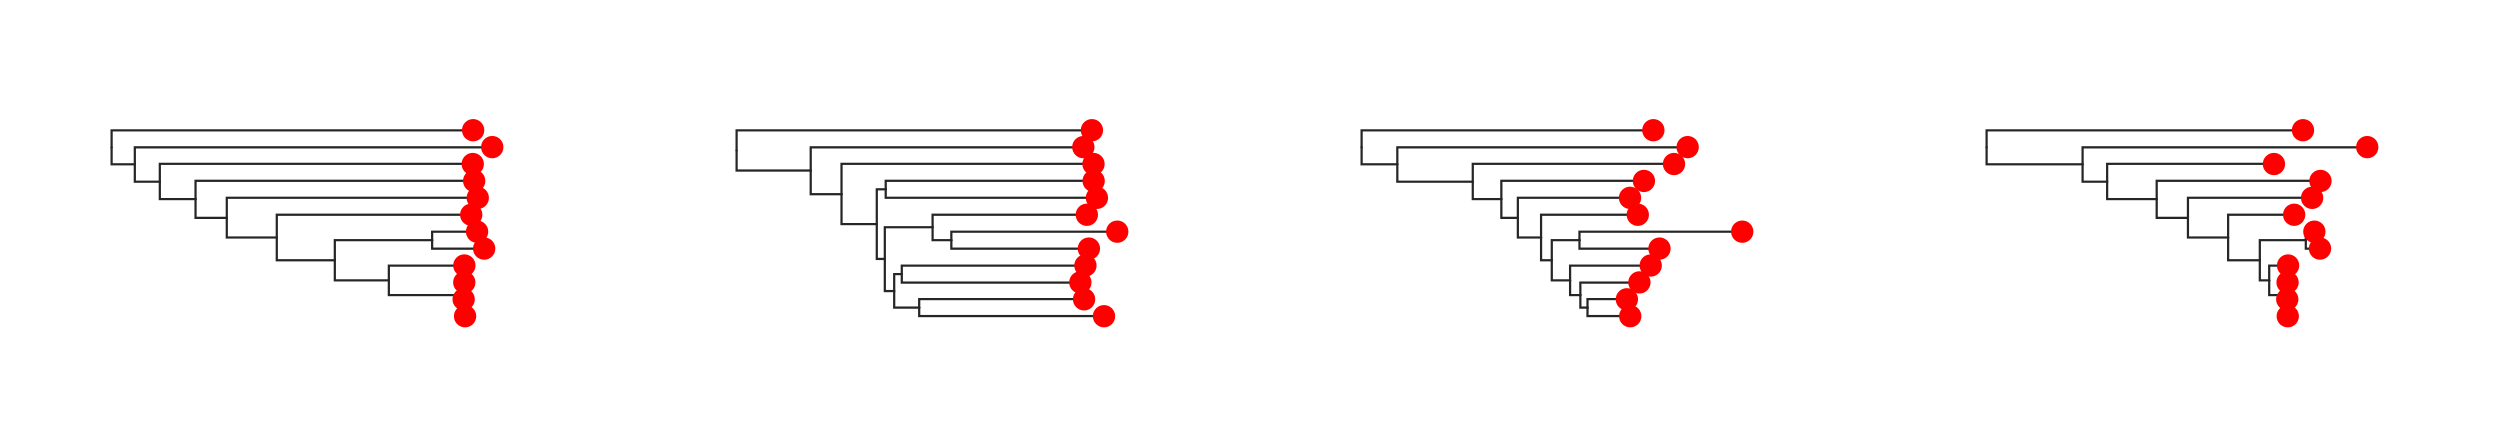 <svg class="toyplot-canvas-Canvas" xmlns:toyplot="http://www.sandia.gov/toyplot" xmlns:xlink="http://www.w3.org/1999/xlink" xmlns="http://www.w3.org/2000/svg" width="560.0px" height="100.0px" viewBox="0 0 560.0 100.0" preserveAspectRatio="xMidYMid meet" style="background-color:transparent;border-color:#292724;border-style:none;border-width:1.0;fill:rgb(16.1%,15.3%,14.1%);fill-opacity:1.0;font-family:Helvetica;font-size:12px;opacity:1.0;stroke:rgb(16.1%,15.3%,14.1%);stroke-opacity:1.0;stroke-width:1.0" id="tbd009f4f564149ef82e653fc82a893bb"><g class="toyplot-coordinates-Cartesian" id="t99405f12897c4bf6b1085447ce588f57"><clipPath id="t864dbfa0a07e4b758c25f34aa952d278"><rect x="15.0" y="15.0" width="110.0" height="70.0" /></clipPath><g clip-path="url(#t864dbfa0a07e4b758c25f34aa952d278)"><g class="toytree-mark-Toytree" id="t67c1e9eaad8046b4949927b30342cdd4"><g class="toytree-Edges" style="fill:none;stroke:rgb(14.9%,14.9%,14.9%);stroke-linecap:round;stroke-opacity:1;stroke-width:0.5"><path d="M 25.0 33.0 L 25.0 36.8 L 30.2 36.8" id="22,21" /><path d="M 30.2 36.8 L 30.2 40.7 L 35.8 40.7" id="21,20" /><path d="M 35.8 40.7 L 35.8 44.6 L 43.8 44.6" id="20,19" /><path d="M 43.8 44.6 L 43.8 48.8 L 50.8 48.8" id="19,18" /><path d="M 50.8 48.8 L 50.8 53.2 L 62.0 53.2" id="18,17" /><path d="M 62.0 53.2 L 62.0 58.3 L 75.0 58.3" id="17,16" /><path d="M 75.0 58.3 L 75.0 53.8 L 96.8 53.8" id="16,15" /><path d="M 75.0 58.3 L 75.0 62.8 L 87.1 62.8" id="16,14" /><path d="M 87.1 62.8 L 87.1 66.1 L 102.9 66.1" id="14,13" /><path d="M 102.9 66.1 L 102.9 68.9 L 103.4 68.9" id="13,12" /><path d="M 25.0 33.0 L 25.0 29.2 L 106.0 29.2" id="22,11" /><path d="M 30.2 36.8 L 30.2 33.0 L 110.3 33.0" id="21,10" /><path d="M 35.8 40.7 L 35.8 36.7 L 105.9 36.7" id="20,9" /><path d="M 43.8 44.6 L 43.8 40.5 L 106.2 40.5" id="19,8" /><path d="M 50.8 48.8 L 50.8 44.3 L 107.0 44.3" id="18,7" /><path d="M 62.0 53.2 L 62.0 48.1 L 105.6 48.1" id="17,6" /><path d="M 96.8 53.8 L 96.8 51.9 L 106.9 51.9" id="15,5" /><path d="M 96.8 53.8 L 96.8 55.7 L 108.5 55.7" id="15,4" /><path d="M 87.1 62.8 L 87.1 59.5 L 104.0 59.5" id="14,3" /><path d="M 102.9 66.1 L 102.9 63.3 L 104.0 63.3" id="13,2" /><path d="M 103.4 68.9 L 103.4 67.0 L 103.9 67.0" id="12,1" /><path d="M 103.4 68.9 L 103.4 70.8 L 104.2 70.8" id="12,0" /></g><g class="toytree-Nodes" style="fill:rgb(100%,0%,0%);fill-opacity:1.0;stroke:None;stroke-width:1"><g id="node-0" transform="translate(104.178,70.833)"><circle r="2.5" /></g><g id="node-1" transform="translate(103.857,67.045)"><circle r="2.5" /></g><g id="node-2" transform="translate(103.998,63.258)"><circle r="2.5" /></g><g id="node-3" transform="translate(104.016,59.470)"><circle r="2.5" /></g><g id="node-4" transform="translate(108.452,55.682)"><circle r="2.5" /></g><g id="node-5" transform="translate(106.867,51.894)"><circle r="2.5" /></g><g id="node-6" transform="translate(105.555,48.106)"><circle r="2.5" /></g><g id="node-7" transform="translate(107.018,44.318)"><circle r="2.5" /></g><g id="node-8" transform="translate(106.217,40.530)"><circle r="2.5" /></g><g id="node-9" transform="translate(105.894,36.742)"><circle r="2.5" /></g><g id="node-10" transform="translate(110.263,32.955)"><circle r="2.5" /></g><g id="node-11" transform="translate(105.983,29.167)"><circle r="2.5" /></g><g id="node-12" transform="translate(103.423,68.939)"><circle r="0.0" /></g><g id="node-13" transform="translate(102.918,66.098)"><circle r="0.0" /></g><g id="node-14" transform="translate(87.108,62.784)"><circle r="0.0" /></g><g id="node-15" transform="translate(96.761,53.788)"><circle r="0.0" /></g><g id="node-16" transform="translate(75.043,58.286)"><circle r="0.0" /></g><g id="node-17" transform="translate(62.032,53.196)"><circle r="0.0" /></g><g id="node-18" transform="translate(50.807,48.757)"><circle r="0.0" /></g><g id="node-19" transform="translate(43.765,44.644)"><circle r="0.0" /></g><g id="node-20" transform="translate(35.841,40.693)"><circle r="0.0" /></g><g id="node-21" transform="translate(30.152,36.824)"><circle r="0.0" /></g><g id="node-22" transform="translate(25.000,32.995)"><circle r="0.0" /></g></g></g></g></g><g class="toyplot-coordinates-Cartesian" id="t9a68214e49af4ac7ba6367b53a489a3f"><clipPath id="t0242b00adf434d70a2df3aab238bb93a"><rect x="155.0" y="15.0" width="110.0" height="70.0" /></clipPath><g clip-path="url(#t0242b00adf434d70a2df3aab238bb93a)"><g class="toytree-mark-Toytree" id="tb845371ad8184ce89c2ad9fc7b6e10bf"><g class="toytree-Edges" style="fill:none;stroke:rgb(14.9%,14.9%,14.9%);stroke-linecap:round;stroke-opacity:1;stroke-width:0.5"><path d="M 165.0 33.7 L 165.0 38.2 L 181.6 38.2" id="22,21" /><path d="M 181.6 38.2 L 181.6 43.5 L 188.5 43.5" id="21,20" /><path d="M 188.5 43.5 L 188.5 50.2 L 196.4 50.2" id="20,19" /><path d="M 196.4 50.2 L 196.4 42.4 L 198.4 42.4" id="19,18" /><path d="M 196.4 50.2 L 196.4 58.0 L 198.2 58.0" id="19,17" /><path d="M 198.2 58.0 L 198.2 50.9 L 208.9 50.9" id="17,16" /><path d="M 198.2 58.0 L 198.2 65.2 L 200.3 65.2" id="17,15" /><path d="M 208.9 50.9 L 208.9 53.8 L 213.1 53.8" id="16,14" /><path d="M 200.3 65.2 L 200.3 61.4 L 202.0 61.4" id="15,13" /><path d="M 200.3 65.2 L 200.3 68.9 L 205.9 68.9" id="15,12" /><path d="M 165.0 33.7 L 165.0 29.2 L 244.6 29.2" id="22,11" /><path d="M 181.6 38.2 L 181.6 33.0 L 242.7 33.0" id="21,10" /><path d="M 188.5 43.5 L 188.5 36.7 L 244.9 36.7" id="20,9" /><path d="M 198.4 42.4 L 198.4 40.5 L 245.0 40.5" id="18,8" /><path d="M 198.4 42.4 L 198.4 44.3 L 245.7 44.3" id="18,7" /><path d="M 208.9 50.9 L 208.9 48.1 L 243.5 48.1" id="16,6" /><path d="M 213.1 53.8 L 213.1 51.9 L 250.3 51.9" id="14,5" /><path d="M 213.1 53.8 L 213.1 55.7 L 243.9 55.7" id="14,4" /><path d="M 202.0 61.4 L 202.0 59.5 L 243.1 59.5" id="13,3" /><path d="M 202.0 61.4 L 202.0 63.3 L 242.0 63.3" id="13,2" /><path d="M 205.9 68.9 L 205.9 67.0 L 242.8 67.0" id="12,1" /><path d="M 205.9 68.9 L 205.9 70.8 L 247.3 70.8" id="12,0" /></g><g class="toytree-Nodes" style="fill:rgb(100%,0%,0%);fill-opacity:1.0;stroke:None;stroke-width:1"><g id="node-0" transform="translate(247.296,70.833)"><circle r="2.5" /></g><g id="node-1" transform="translate(242.833,67.045)"><circle r="2.5" /></g><g id="node-2" transform="translate(241.998,63.258)"><circle r="2.5" /></g><g id="node-3" transform="translate(243.137,59.470)"><circle r="2.5" /></g><g id="node-4" transform="translate(243.914,55.682)"><circle r="2.5" /></g><g id="node-5" transform="translate(250.263,51.894)"><circle r="2.5" /></g><g id="node-6" transform="translate(243.454,48.106)"><circle r="2.5" /></g><g id="node-7" transform="translate(245.712,44.318)"><circle r="2.5" /></g><g id="node-8" transform="translate(244.977,40.530)"><circle r="2.5" /></g><g id="node-9" transform="translate(244.943,36.742)"><circle r="2.5" /></g><g id="node-10" transform="translate(242.667,32.955)"><circle r="2.5" /></g><g id="node-11" transform="translate(244.589,29.167)"><circle r="2.5" /></g><g id="node-12" transform="translate(205.925,68.939)"><circle r="0.0" /></g><g id="node-13" transform="translate(201.979,61.364)"><circle r="0.0" /></g><g id="node-14" transform="translate(213.124,53.788)"><circle r="0.0" /></g><g id="node-15" transform="translate(200.319,65.152)"><circle r="0.0" /></g><g id="node-16" transform="translate(208.854,50.947)"><circle r="0.0" /></g><g id="node-17" transform="translate(198.187,58.049)"><circle r="0.0" /></g><g id="node-18" transform="translate(198.353,42.424)"><circle r="0.0" /></g><g id="node-19" transform="translate(196.423,50.237)"><circle r="0.0" /></g><g id="node-20" transform="translate(188.506,43.490)"><circle r="0.0" /></g><g id="node-21" transform="translate(181.619,38.222)"><circle r="0.0" /></g><g id="node-22" transform="translate(165.000,33.694)"><circle r="0.0" /></g></g></g></g></g><g class="toyplot-coordinates-Cartesian" id="ta0bae4fd27904b948cd3aff7dc7467c4"><clipPath id="t17e0325951c844f3921e3411aa7dded0"><rect x="295.0" y="15.0" width="110.0" height="70.0" /></clipPath><g clip-path="url(#t17e0325951c844f3921e3411aa7dded0)"><g class="toytree-mark-Toytree" id="t46abfe36680f413c877d409101196859"><g class="toytree-Edges" style="fill:none;stroke:rgb(14.9%,14.9%,14.9%);stroke-linecap:round;stroke-opacity:1;stroke-width:0.5"><path d="M 305.0 33.0 L 305.0 36.8 L 313.0 36.8" id="22,21" /><path d="M 313.0 36.8 L 313.0 40.7 L 329.9 40.7" id="21,20" /><path d="M 329.9 40.7 L 329.9 44.6 L 336.3 44.6" id="20,19" /><path d="M 336.3 44.6 L 336.3 48.8 L 340.0 48.8" id="19,18" /><path d="M 340.0 48.8 L 340.0 53.2 L 345.2 53.2" id="18,17" /><path d="M 345.2 53.2 L 345.2 58.3 L 347.6 58.3" id="17,16" /><path d="M 347.6 58.3 L 347.6 53.8 L 353.8 53.8" id="16,15" /><path d="M 347.6 58.3 L 347.6 62.8 L 351.7 62.8" id="16,14" /><path d="M 351.7 62.8 L 351.7 66.1 L 354.0 66.1" id="14,13" /><path d="M 354.0 66.1 L 354.0 68.9 L 355.6 68.9" id="13,12" /><path d="M 305.0 33.0 L 305.0 29.2 L 370.4 29.2" id="22,11" /><path d="M 313.0 36.8 L 313.0 33.0 L 378.0 33.0" id="21,10" /><path d="M 329.9 40.7 L 329.9 36.7 L 375.0 36.7" id="20,9" /><path d="M 336.3 44.6 L 336.3 40.5 L 368.2 40.5" id="19,8" /><path d="M 340.0 48.8 L 340.0 44.3 L 365.1 44.3" id="18,7" /><path d="M 345.2 53.2 L 345.2 48.1 L 366.9 48.1" id="17,6" /><path d="M 353.8 53.8 L 353.8 51.9 L 390.3 51.9" id="15,5" /><path d="M 353.8 53.8 L 353.8 55.7 L 371.7 55.7" id="15,4" /><path d="M 351.7 62.8 L 351.7 59.5 L 369.8 59.5" id="14,3" /><path d="M 354.0 66.1 L 354.0 63.3 L 367.2 63.3" id="13,2" /><path d="M 355.6 68.9 L 355.6 67.0 L 364.4 67.0" id="12,1" /><path d="M 355.6 68.9 L 355.6 70.8 L 365.2 70.8" id="12,0" /></g><g class="toytree-Nodes" style="fill:rgb(100%,0%,0%);fill-opacity:1.0;stroke:None;stroke-width:1"><g id="node-0" transform="translate(365.173,70.833)"><circle r="2.5" /></g><g id="node-1" transform="translate(364.421,67.045)"><circle r="2.5" /></g><g id="node-2" transform="translate(367.228,63.258)"><circle r="2.5" /></g><g id="node-3" transform="translate(369.762,59.470)"><circle r="2.5" /></g><g id="node-4" transform="translate(371.724,55.682)"><circle r="2.5" /></g><g id="node-5" transform="translate(390.263,51.894)"><circle r="2.5" /></g><g id="node-6" transform="translate(366.865,48.106)"><circle r="2.5" /></g><g id="node-7" transform="translate(365.127,44.318)"><circle r="2.5" /></g><g id="node-8" transform="translate(368.241,40.530)"><circle r="2.5" /></g><g id="node-9" transform="translate(374.977,36.742)"><circle r="2.5" /></g><g id="node-10" transform="translate(378.032,32.955)"><circle r="2.5" /></g><g id="node-11" transform="translate(370.351,29.167)"><circle r="2.5" /></g><g id="node-12" transform="translate(355.577,68.939)"><circle r="0.0" /></g><g id="node-13" transform="translate(353.964,66.098)"><circle r="0.0" /></g><g id="node-14" transform="translate(351.718,62.784)"><circle r="0.0" /></g><g id="node-15" transform="translate(353.796,53.788)"><circle r="0.0" /></g><g id="node-16" transform="translate(347.624,58.286)"><circle r="0.0" /></g><g id="node-17" transform="translate(345.239,53.196)"><circle r="0.0" /></g><g id="node-18" transform="translate(340.004,48.757)"><circle r="0.0" /></g><g id="node-19" transform="translate(336.273,44.644)"><circle r="0.0" /></g><g id="node-20" transform="translate(329.887,40.693)"><circle r="0.0" /></g><g id="node-21" transform="translate(313.044,36.824)"><circle r="0.0" /></g><g id="node-22" transform="translate(305.000,32.995)"><circle r="0.0" /></g></g></g></g></g><g class="toyplot-coordinates-Cartesian" id="t1678db0a0ad64474a12829764f55cfcc"><clipPath id="t4d0941b676c545788dc2a8d3cdd0435c"><rect x="435.0" y="15.0" width="110.0" height="70.0" /></clipPath><g clip-path="url(#t4d0941b676c545788dc2a8d3cdd0435c)"><g class="toytree-mark-Toytree" id="t624b0f2d0283484ab51be9491f99bc7f"><g class="toytree-Edges" style="fill:none;stroke:rgb(14.9%,14.9%,14.9%);stroke-linecap:round;stroke-opacity:1;stroke-width:0.5"><path d="M 445.0 33.0 L 445.0 36.8 L 466.5 36.8" id="22,21" /><path d="M 466.5 36.8 L 466.5 40.7 L 472.0 40.7" id="21,20" /><path d="M 472.0 40.7 L 472.0 44.6 L 483.1 44.6" id="20,19" /><path d="M 483.1 44.6 L 483.1 48.8 L 490.1 48.8" id="19,18" /><path d="M 490.1 48.8 L 490.1 53.2 L 499.1 53.2" id="18,17" /><path d="M 499.1 53.2 L 499.1 58.3 L 506.2 58.3" id="17,16" /><path d="M 506.2 58.3 L 506.2 53.8 L 516.5 53.8" id="16,15" /><path d="M 506.2 58.3 L 506.2 62.8 L 508.3 62.8" id="16,14" /><path d="M 508.3 62.8 L 508.3 66.1 L 512.2 66.1" id="14,13" /><path d="M 512.2 66.1 L 512.2 68.9 L 512.3 68.9" id="13,12" /><path d="M 445.0 33.0 L 445.0 29.2 L 515.9 29.2" id="22,11" /><path d="M 466.5 36.8 L 466.5 33.0 L 530.3 33.0" id="21,10" /><path d="M 472.0 40.7 L 472.0 36.7 L 509.4 36.7" id="20,9" /><path d="M 483.1 44.6 L 483.1 40.5 L 519.8 40.5" id="19,8" /><path d="M 490.1 48.8 L 490.1 44.3 L 517.9 44.3" id="18,7" /><path d="M 499.1 53.2 L 499.1 48.1 L 513.9 48.1" id="17,6" /><path d="M 516.5 53.8 L 516.5 51.9 L 518.4 51.9" id="15,5" /><path d="M 516.5 53.8 L 516.5 55.7 L 519.7 55.7" id="15,4" /><path d="M 508.3 62.8 L 508.3 59.5 L 512.5 59.5" id="14,3" /><path d="M 512.2 66.1 L 512.2 63.3 L 512.4 63.3" id="13,2" /><path d="M 512.3 68.9 L 512.3 67.0 L 512.3 67.0" id="12,1" /><path d="M 512.3 68.9 L 512.3 70.8 L 512.5 70.8" id="12,0" /></g><g class="toytree-Nodes" style="fill:rgb(100%,0%,0%);fill-opacity:1.0;stroke:None;stroke-width:1"><g id="node-0" transform="translate(512.457,70.833)"><circle r="2.5" /></g><g id="node-1" transform="translate(512.343,67.045)"><circle r="2.5" /></g><g id="node-2" transform="translate(512.412,63.258)"><circle r="2.5" /></g><g id="node-3" transform="translate(512.531,59.470)"><circle r="2.5" /></g><g id="node-4" transform="translate(519.680,55.682)"><circle r="2.5" /></g><g id="node-5" transform="translate(518.415,51.894)"><circle r="2.5" /></g><g id="node-6" transform="translate(513.891,48.106)"><circle r="2.5" /></g><g id="node-7" transform="translate(517.915,44.318)"><circle r="2.5" /></g><g id="node-8" transform="translate(519.786,40.530)"><circle r="2.5" /></g><g id="node-9" transform="translate(509.362,36.742)"><circle r="2.5" /></g><g id="node-10" transform="translate(530.263,32.955)"><circle r="2.5" /></g><g id="node-11" transform="translate(515.871,29.167)"><circle r="2.5" /></g><g id="node-12" transform="translate(512.287,68.939)"><circle r="0.0" /></g><g id="node-13" transform="translate(512.179,66.098)"><circle r="0.0" /></g><g id="node-14" transform="translate(508.279,62.784)"><circle r="0.0" /></g><g id="node-15" transform="translate(516.538,53.788)"><circle r="0.0" /></g><g id="node-16" transform="translate(506.222,58.286)"><circle r="0.0" /></g><g id="node-17" transform="translate(499.096,53.196)"><circle r="0.0" /></g><g id="node-18" transform="translate(490.080,48.757)"><circle r="0.0" /></g><g id="node-19" transform="translate(483.143,44.644)"><circle r="0.0" /></g><g id="node-20" transform="translate(471.986,40.693)"><circle r="0.0" /></g><g id="node-21" transform="translate(466.481,36.824)"><circle r="0.0" /></g><g id="node-22" transform="translate(445.000,32.995)"><circle r="0.0" /></g></g></g></g></g></svg>